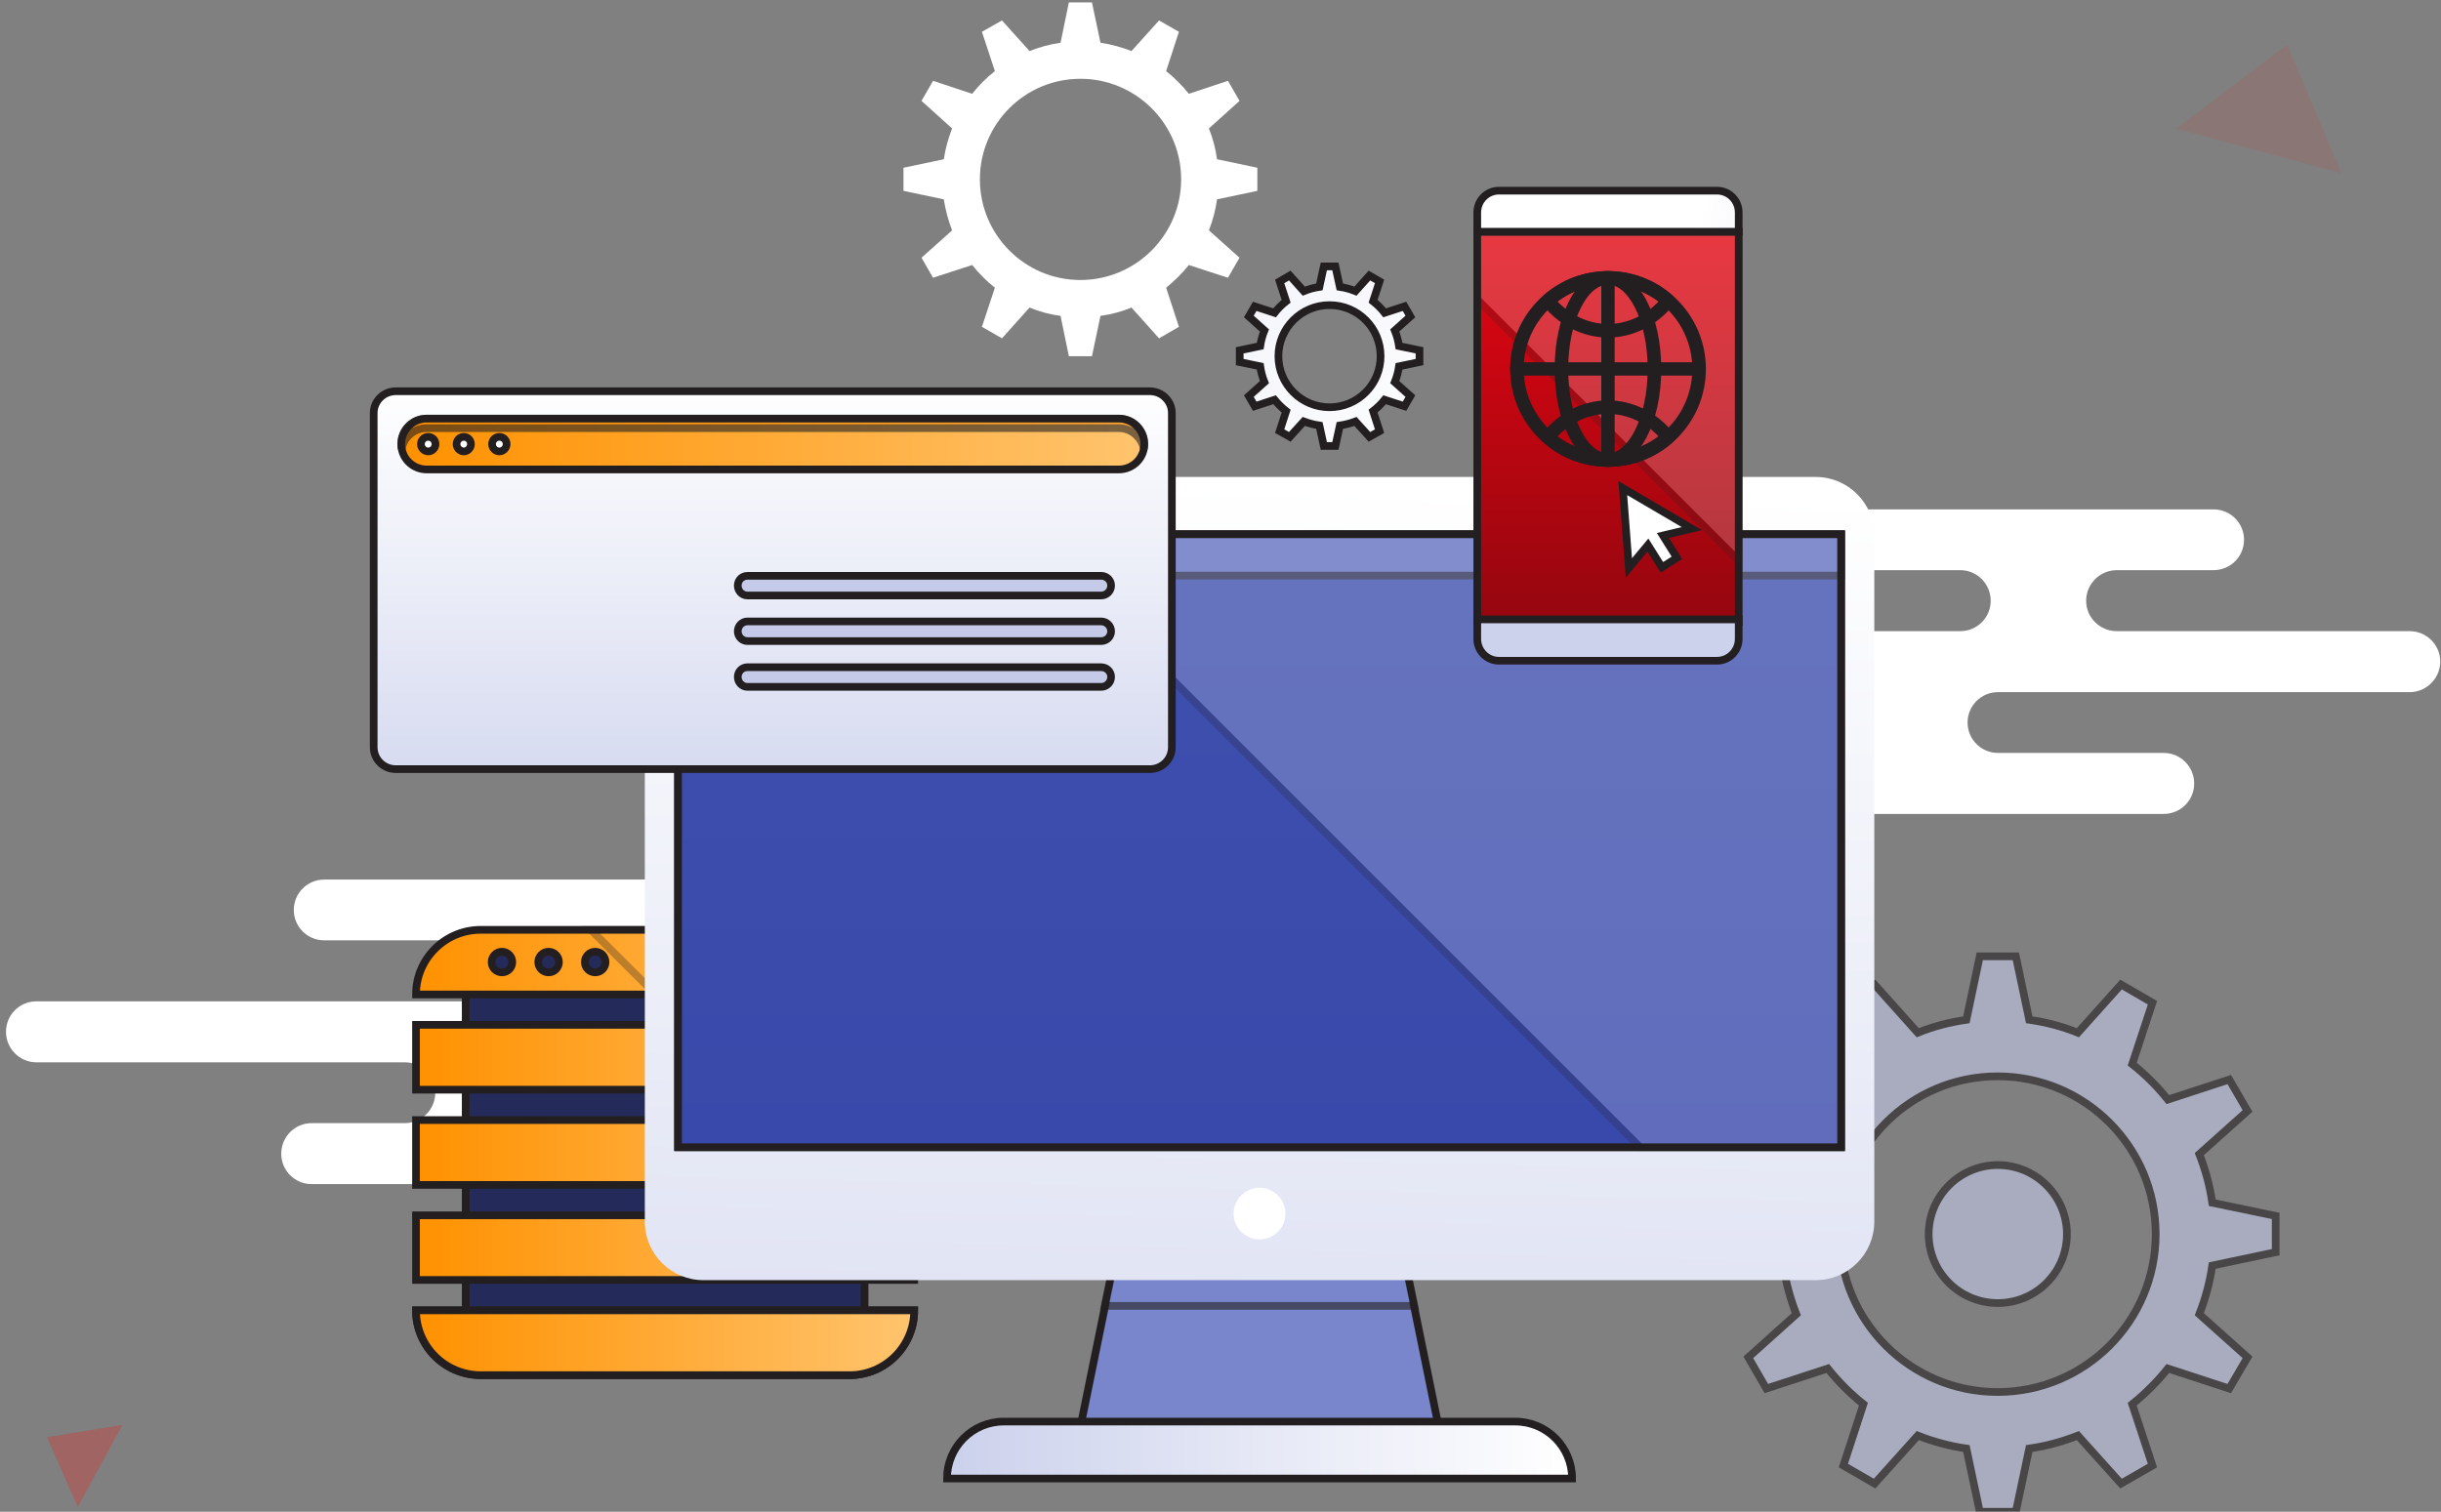 <svg width="318" height="197" viewBox="0 0 318 197" fill="none" xmlns="http://www.w3.org/2000/svg">
<rect x="0" y="0" width="318" height="197" fill="#808080" stroke="none"/>
<path opacity="0.3" d="M6.127 187.287L10.132 196.388L10.133 196.389L10.133 196.388L15.942 185.682L6.127 187.287Z" fill="#EA231C"/>
<path opacity="0.1" d="M297.967 5.788L283.502 16.781L283.501 16.783L283.503 16.784L305 22.544L297.967 5.788Z" fill="#EA231C"/>
<g style="mix-blend-mode:overlay">
<path d="M292.341 70.339C292.341 68.147 290.572 66.378 288.354 66.378H163.488C161.296 66.378 159.527 68.147 159.527 70.339C159.527 72.53 161.296 74.299 163.488 74.299H255.375C257.567 74.299 259.336 76.095 259.336 78.286C259.336 80.478 257.567 82.247 255.375 82.247H194.988C192.797 82.247 191.028 84.016 191.028 86.208C191.028 88.399 192.797 90.195 194.988 90.195H228.205C230.397 90.195 232.166 91.964 232.166 94.155C232.166 96.347 230.397 98.116 228.205 98.116H216.059C213.868 98.116 212.072 99.912 212.072 102.103C212.072 104.295 213.868 106.064 216.059 106.064H281.885C284.077 106.064 285.846 104.295 285.846 102.103C285.846 99.912 284.077 98.116 281.885 98.116H260.286C258.095 98.116 256.326 96.347 256.326 94.155C256.326 91.964 258.095 90.195 260.286 90.195H313.914C316.105 90.195 317.901 88.399 317.901 86.208C317.901 84.016 316.105 82.247 313.914 82.247H275.759C273.568 82.247 271.772 80.478 271.772 78.286C271.772 76.095 273.568 74.299 275.759 74.299H288.354C290.572 74.299 292.341 72.53 292.341 70.339Z" fill="white"/>
</g>
<g style="mix-blend-mode:overlay">
<path d="M132.196 118.579C132.196 116.387 130.427 114.618 128.235 114.618H42.236C40.044 114.618 38.275 116.387 38.275 118.579C38.275 120.77 40.044 122.539 42.236 122.539H70.938C73.129 122.539 74.898 124.335 74.898 126.527C74.898 128.718 73.129 130.487 70.938 130.487H4.742C2.55 130.487 0.781 132.256 0.781 134.448C0.781 136.639 2.55 138.435 4.742 138.435H52.745C54.937 138.435 56.706 140.204 56.706 142.396C56.706 144.587 54.937 146.356 52.745 146.356H40.599C38.407 146.356 36.638 148.152 36.638 150.343C36.638 152.535 38.407 154.304 40.599 154.304H108.537C110.729 154.304 112.498 152.535 112.498 150.343C112.498 148.152 110.729 146.356 108.537 146.356H86.939C84.747 146.356 82.978 144.587 82.978 142.396C82.978 140.204 84.747 138.435 86.939 138.435H160.66C162.851 138.435 164.62 136.639 164.62 134.448C164.62 132.256 162.851 130.487 160.66 130.487H90.794C88.602 130.487 86.833 128.718 86.833 126.527C86.833 124.335 88.602 122.539 90.794 122.539H128.235C130.427 122.539 132.196 120.77 132.196 118.579Z" fill="white"/>
</g>
<g style="mix-blend-mode:multiply" opacity="0.6">
<path d="M288.2 164.919C287.883 167.11 287.302 169.249 286.51 171.256L292.794 176.88L290.418 180.946L282.417 178.332C281.044 180.048 279.486 181.606 277.77 182.979L280.41 190.98L276.318 193.33L270.694 187.072C268.687 187.864 266.574 188.445 264.356 188.762L262.614 197H257.914L256.171 188.762C253.98 188.445 251.841 187.864 249.834 187.072L244.21 193.33L240.144 190.98L242.758 182.979C241.041 181.606 239.484 180.048 238.111 178.332L230.11 180.946L227.76 176.88L234.018 171.256C233.226 169.249 232.645 167.11 232.328 164.919L224.09 163.176V158.449L232.328 156.733C232.645 154.515 233.226 152.403 234.018 150.396L227.76 144.772L230.11 140.679L238.111 143.293C239.484 141.577 241.041 140.019 242.758 138.673L240.144 130.672L244.21 128.296L249.834 134.58C251.841 133.761 253.98 133.207 256.171 132.89L257.914 124.625H262.614L264.356 132.89C266.574 133.207 268.687 133.761 270.694 134.58L276.318 128.296L280.41 130.672L277.77 138.673C279.486 140.019 281.044 141.577 282.417 143.293L290.418 140.679L292.794 144.772L286.51 150.396C287.302 152.403 287.883 154.515 288.2 156.733L296.464 158.449V163.176L288.2 164.919ZM260.237 140.257C248.884 140.257 239.668 149.472 239.668 160.826C239.668 172.18 248.884 181.395 260.237 181.395C271.618 181.395 280.833 172.18 280.833 160.826C280.833 149.472 271.618 140.257 260.237 140.257Z" fill="#C5CAE9"/>
<path d="M288.2 164.919C287.883 167.11 287.302 169.249 286.51 171.256L292.794 176.88L290.418 180.946L282.417 178.332C281.044 180.048 279.486 181.606 277.77 182.979L280.41 190.98L276.318 193.33L270.694 187.072C268.687 187.864 266.574 188.445 264.356 188.762L262.614 197H257.914L256.171 188.762C253.98 188.445 251.841 187.864 249.834 187.072L244.21 193.33L240.144 190.98L242.758 182.979C241.041 181.606 239.484 180.048 238.111 178.332L230.11 180.946L227.76 176.88L234.018 171.256C233.226 169.249 232.645 167.11 232.328 164.919L224.09 163.176V158.449L232.328 156.733C232.645 154.515 233.226 152.403 234.018 150.396L227.76 144.772L230.11 140.679L238.111 143.293C239.484 141.577 241.041 140.019 242.758 138.673L240.144 130.672L244.21 128.296L249.834 134.58C251.841 133.761 253.98 133.207 256.171 132.89L257.914 124.625H262.614L264.356 132.89C266.574 133.207 268.687 133.761 270.694 134.58L276.318 128.296L280.41 130.672L277.77 138.673C279.486 140.019 281.044 141.577 282.417 143.293L290.418 140.679L292.794 144.772L286.51 150.396C287.302 152.403 287.883 154.515 288.2 156.733L296.464 158.449V163.176L288.2 164.919ZM260.237 140.257C248.884 140.257 239.668 149.472 239.668 160.826C239.668 172.18 248.884 181.395 260.237 181.395C271.618 181.395 280.833 172.18 280.833 160.826C280.833 149.472 271.618 140.257 260.237 140.257Z" stroke="#231F20"/>
<path d="M269.266 160.826C269.266 165.79 265.226 169.804 260.262 169.804C255.298 169.804 251.258 165.79 251.258 160.826C251.258 155.862 255.298 151.822 260.262 151.822C265.226 151.822 269.266 155.862 269.266 160.826Z" fill="#C5CAE9"/>
<path d="M269.266 160.826C269.266 165.79 265.226 169.804 260.262 169.804C255.298 169.804 251.258 165.79 251.258 160.826C251.258 155.862 255.298 151.822 260.262 151.822C265.226 151.822 269.266 155.862 269.266 160.826Z" stroke="#231F20"/>
</g>
<path d="M112.632 174.979H60.668V125.365H112.632V174.979Z" fill="#242B5B"/>
<path d="M112.632 174.979H60.668V125.365H112.632V174.979Z" stroke="#231F20"/>
<path d="M119.097 129.589H54.195C54.195 124.942 57.971 121.167 62.645 121.167H110.674C115.321 121.167 119.097 124.942 119.097 129.589Z" fill="url(#paint0_linear_2001_7)"/>
<path d="M119.097 129.589H54.195C54.195 124.942 57.971 121.167 62.645 121.167H110.674C115.321 121.167 119.097 124.942 119.097 129.589Z" stroke="#231F20"/>
<path d="M119.097 142H54.195V133.55H119.097V142Z" fill="url(#paint1_linear_2001_7)"/>
<path d="M119.097 142H54.195V133.55H119.097V142Z" stroke="#231F20"/>
<path d="M119.097 154.41H54.195V145.96H119.097V154.41Z" fill="url(#paint2_linear_2001_7)"/>
<path d="M119.097 154.41H54.195V145.96H119.097V154.41Z" stroke="#231F20"/>
<path d="M119.097 166.793H54.195V158.37H119.097V166.793Z" fill="url(#paint3_linear_2001_7)"/>
<path d="M119.097 166.793H54.195V158.37H119.097V166.793Z" stroke="#231F20"/>
<path d="M110.674 179.203H62.645C57.971 179.203 54.195 175.427 54.195 170.754H119.097C119.097 175.427 115.321 179.203 110.674 179.203Z" fill="url(#paint4_linear_2001_7)"/>
<path d="M110.674 179.203H62.645C57.971 179.203 54.195 175.427 54.195 170.754H119.097C119.097 175.427 115.321 179.203 110.674 179.203Z" stroke="#231F20"/>
<path d="M110.674 179.203H62.645C57.971 179.203 54.195 175.427 54.195 170.754H119.097C119.097 175.427 115.321 179.203 110.674 179.203Z" fill="url(#paint5_linear_2001_7)"/>
<path d="M110.674 179.203H62.645C57.971 179.203 54.195 175.427 54.195 170.754H119.097C119.097 175.427 115.321 179.203 110.674 179.203Z" stroke="#231F20"/>
<path d="M66.74 125.365C66.74 126.131 66.133 126.712 65.394 126.712C64.654 126.712 64.047 126.131 64.047 125.365C64.047 124.626 64.654 124.019 65.394 124.019C66.133 124.019 66.74 124.626 66.74 125.365Z" fill="#242B5B"/>
<path d="M66.74 125.365C66.74 126.131 66.133 126.712 65.394 126.712C64.654 126.712 64.047 126.131 64.047 125.365C64.047 124.626 64.654 124.019 65.394 124.019C66.133 124.019 66.74 124.626 66.74 125.365Z" stroke="#231F20"/>
<path d="M72.814 125.365C72.814 126.131 72.207 126.712 71.468 126.712C70.728 126.712 70.121 126.131 70.121 125.365C70.121 124.626 70.728 124.019 71.468 124.019C72.207 124.019 72.814 124.626 72.814 125.365Z" fill="#242B5B"/>
<path d="M72.814 125.365C72.814 126.131 72.207 126.712 71.468 126.712C70.728 126.712 70.121 126.131 70.121 125.365C70.121 124.626 70.728 124.019 71.468 124.019C72.207 124.019 72.814 124.626 72.814 125.365Z" stroke="#231F20"/>
<path d="M78.885 125.365C78.885 126.131 78.277 126.712 77.538 126.712C76.799 126.712 76.191 126.131 76.191 125.365C76.191 124.626 76.799 124.019 77.538 124.019C78.277 124.019 78.885 124.626 78.885 125.365Z" fill="#242B5B"/>
<path d="M78.885 125.365C78.885 126.131 78.277 126.712 77.538 126.712C76.799 126.712 76.191 126.131 76.191 125.365C76.191 124.626 76.799 124.019 77.538 124.019C78.277 124.019 78.885 124.626 78.885 125.365Z" stroke="#231F20"/>
<g style="mix-blend-mode:screen" opacity="0.3">
<path d="M119.091 129.589C119.091 124.942 115.316 121.167 110.669 121.167H76.977L85.426 129.589H119.091Z" fill="url(#paint6_linear_2001_7)"/>
<path d="M119.091 129.589C119.091 124.942 115.316 121.167 110.669 121.167H76.977L85.426 129.589H119.091Z" stroke="#231F20"/>
<path d="M119.092 133.55H89.387L97.81 142H119.092V133.55Z" fill="url(#paint7_linear_2001_7)"/>
<path d="M119.092 133.55H89.387L97.81 142H119.092V133.55Z" stroke="#231F20"/>
<path d="M119.091 145.96H101.77L110.219 154.41H119.091V145.96Z" fill="url(#paint8_linear_2001_7)"/>
<path d="M119.091 145.96H101.77L110.219 154.41H119.091V145.96Z" stroke="#231F20"/>
<path d="M119.091 158.37H114.18L119.091 163.281V158.37Z" fill="url(#paint9_linear_2001_7)"/>
<path d="M119.091 158.37H114.18L119.091 163.281V158.37Z" stroke="#231F20"/>
</g>
<path d="M187.823 187.917H140.348L147.002 155.281H181.169L187.823 187.917Z" fill="#7986CB"/>
<path d="M187.823 187.917H140.348L147.002 155.281H181.169L187.823 187.917Z" stroke="#231F20"/>
<g style="mix-blend-mode:multiply" opacity="0.6">
<path d="M184.26 170.173H143.914L147.003 155.281H181.171L184.26 170.173Z" fill="#7986CB"/>
<path d="M184.26 170.173H143.914L147.003 155.281H181.171L184.26 170.173Z" stroke="#231F20"/>
</g>
<path d="M204.802 192.67H123.371C123.371 188.577 126.672 185.25 130.764 185.25H197.409C201.502 185.25 204.802 188.577 204.802 192.67Z" fill="url(#paint10_linear_2001_7)"/>
<path d="M204.802 192.67H123.371C123.371 188.577 126.672 185.25 130.764 185.25H197.409C201.502 185.25 204.802 188.577 204.802 192.67Z" stroke="#231F20"/>
<path d="M236.542 166.82H91.635C87.436 166.82 84.004 163.414 84.004 159.189V69.784C84.004 65.559 87.436 62.153 91.635 62.153H236.542C240.74 62.153 244.173 65.559 244.173 69.784V159.189C244.173 163.414 240.74 166.82 236.542 166.82Z" fill="url(#paint11_linear_2001_7)"/>
<path d="M239.844 149.499H88.336V69.626H239.844V149.499Z" fill="#0078C0"/>
<path d="M239.844 149.499H88.336V69.626H239.844V149.499Z" stroke="#231F20"/>
<path d="M239.844 149.499H88.336V69.626H239.844V149.499Z" fill="url(#paint12_linear_2001_7)"/>
<path d="M239.844 149.499H88.336V69.626H239.844V149.499Z" stroke="#231F20"/>
<g style="mix-blend-mode:multiply" opacity="0.6">
<path d="M239.84 75.011H88.332V69.625H239.84V75.011Z" fill="#7986CB"/>
<path d="M239.84 75.011H88.332V69.625H239.84V75.011Z" stroke="#231F20"/>
</g>
<path d="M167.467 158.159C167.467 160.007 165.935 161.512 164.087 161.512C162.238 161.512 160.707 160.007 160.707 158.159C160.707 156.311 162.238 154.779 164.087 154.779C165.935 154.779 167.467 156.311 167.467 158.159Z" fill="white"/>
<g style="mix-blend-mode:overlay" opacity="0.2">
<path d="M239.848 69.625H133.781L213.654 149.498H239.848V69.625Z" fill="white"/>
<path d="M239.848 69.625H133.781L213.654 149.498H239.848V69.625Z" stroke="#231F20"/>
</g>
<path d="M149.786 100.228H51.562C49.977 100.228 48.684 98.961 48.684 97.376V53.836C48.684 52.251 49.977 50.984 51.562 50.984H149.786C151.37 50.984 152.664 52.251 152.664 53.836V97.376C152.664 98.961 151.37 100.228 149.786 100.228Z" fill="url(#paint13_linear_2001_7)"/>
<path d="M149.786 100.228H51.562C49.977 100.228 48.684 98.961 48.684 97.376V53.836C48.684 52.251 49.977 50.984 51.562 50.984H149.786C151.37 50.984 152.664 52.251 152.664 53.836V97.376C152.664 98.961 151.37 100.228 149.786 100.228Z" stroke="#231F20"/>
<path d="M145.745 61.176H55.6C53.752 61.176 52.273 59.698 52.273 57.876C52.273 56.028 53.752 54.549 55.6 54.549H145.745C147.593 54.549 149.072 56.028 149.072 57.876C149.072 59.698 147.593 61.176 145.745 61.176Z" fill="url(#paint14_linear_2001_7)"/>
<path d="M145.745 61.176H55.6C53.752 61.176 52.273 59.698 52.273 57.876C52.273 56.028 53.752 54.549 55.6 54.549H145.745C147.593 54.549 149.072 56.028 149.072 57.876C149.072 59.698 147.593 61.176 145.745 61.176Z" stroke="#231F20"/>
<g style="mix-blend-mode:multiply" opacity="0.6">
<path d="M55.6 55.79H145.745C147.356 55.79 148.702 56.952 149.019 58.483C149.054 58.289 149.072 58.087 149.072 57.876C149.072 56.028 147.593 54.549 145.745 54.549H55.6C53.752 54.549 52.273 56.028 52.273 57.876C52.273 58.087 52.291 58.289 52.326 58.483C52.617 56.952 53.963 55.79 55.6 55.79Z" fill="#FB8C00"/>
<path d="M55.6 55.79H145.745C147.356 55.79 148.702 56.952 149.019 58.483C149.054 58.289 149.072 58.087 149.072 57.876C149.072 56.028 147.593 54.549 145.745 54.549H55.6C53.752 54.549 52.273 56.028 52.273 57.876C52.273 58.087 52.291 58.289 52.326 58.483C52.617 56.952 53.963 55.79 55.6 55.79Z" stroke="#231F20"/>
</g>
<path d="M56.737 57.876C56.737 58.377 56.315 58.826 55.786 58.826C55.258 58.826 54.836 58.377 54.836 57.876C54.836 57.348 55.258 56.925 55.786 56.925C56.315 56.925 56.737 57.348 56.737 57.876Z" fill="white"/>
<path d="M56.737 57.876C56.737 58.377 56.315 58.826 55.786 58.826C55.258 58.826 54.836 58.377 54.836 57.876C54.836 57.348 55.258 56.925 55.786 56.925C56.315 56.925 56.737 57.348 56.737 57.876Z" stroke="#231F20"/>
<path d="M61.355 57.876C61.355 58.377 60.933 58.826 60.431 58.826C59.903 58.826 59.48 58.377 59.48 57.876C59.48 57.348 59.903 56.925 60.431 56.925C60.933 56.925 61.355 57.348 61.355 57.876Z" fill="white"/>
<path d="M61.355 57.876C61.355 58.377 60.933 58.826 60.431 58.826C59.903 58.826 59.48 58.377 59.48 57.876C59.48 57.348 59.903 56.925 60.431 56.925C60.933 56.925 61.355 57.348 61.355 57.876Z" stroke="#231F20"/>
<path d="M66.003 57.876C66.003 58.377 65.58 58.826 65.052 58.826C64.524 58.826 64.102 58.377 64.102 57.876C64.102 57.348 64.524 56.925 65.052 56.925C65.58 56.925 66.003 57.348 66.003 57.876Z" fill="white"/>
<path d="M66.003 57.876C66.003 58.377 65.58 58.826 65.052 58.826C64.524 58.826 64.102 58.377 64.102 57.876C64.102 57.348 64.524 56.925 65.052 56.925C65.58 56.925 66.003 57.348 66.003 57.876Z" stroke="#231F20"/>
<path d="M143.456 77.6H97.381C96.668 77.6 96.113 77.019 96.113 76.306C96.113 75.593 96.668 75.039 97.381 75.039H143.456C144.169 75.039 144.75 75.593 144.75 76.306C144.75 77.019 144.169 77.6 143.456 77.6Z" fill="#C5CAE9"/>
<path d="M143.456 77.6H97.381C96.668 77.6 96.113 77.019 96.113 76.306C96.113 75.593 96.668 75.039 97.381 75.039H143.456C144.169 75.039 144.75 75.593 144.75 76.306C144.75 77.019 144.169 77.6 143.456 77.6Z" stroke="#231F20"/>
<path d="M143.456 83.541H97.381C96.668 83.541 96.113 82.96 96.113 82.273C96.113 81.56 96.668 80.98 97.381 80.98H143.456C144.169 80.98 144.75 81.56 144.75 82.273C144.75 82.96 144.169 83.541 143.456 83.541Z" fill="#C5CAE9"/>
<path d="M143.456 83.541H97.381C96.668 83.541 96.113 82.96 96.113 82.273C96.113 81.56 96.668 80.98 97.381 80.98H143.456C144.169 80.98 144.75 81.56 144.75 82.273C144.75 82.96 144.169 83.541 143.456 83.541Z" stroke="#231F20"/>
<path d="M143.456 89.508H97.381C96.668 89.508 96.113 88.927 96.113 88.214C96.113 87.501 96.668 86.947 97.381 86.947H143.456C144.169 86.947 144.75 87.501 144.75 88.214C144.75 88.927 144.169 89.508 143.456 89.508Z" fill="#C5CAE9"/>
<path d="M143.456 89.508H97.381C96.668 89.508 96.113 88.927 96.113 88.214C96.113 87.501 96.668 86.947 97.381 86.947H143.456C144.169 86.947 144.75 87.501 144.75 88.214C144.75 88.927 144.169 89.508 143.456 89.508Z" stroke="#231F20"/>
<path fill-rule="evenodd" clip-rule="evenodd" d="M158.547 25.979C158.362 27.378 157.992 28.725 157.491 30.019L161.478 33.584L159.973 36.197L154.877 34.534C154.005 35.617 153.002 36.62 151.919 37.491L153.583 42.587L150.995 44.092L147.404 40.079C146.11 40.607 144.764 40.977 143.364 41.161L142.255 46.416H139.245L138.163 41.161C136.737 40.977 135.39 40.607 134.123 40.079L130.532 44.092L127.918 42.587L129.608 37.491C128.499 36.62 127.522 35.617 126.65 34.534L121.554 36.197L120.049 33.584L124.036 30.019C123.535 28.725 123.165 27.378 122.954 25.979L117.699 24.87V21.86L122.954 20.751C123.165 19.352 123.535 18.005 124.036 16.738L120.049 13.146L121.554 10.532L126.65 12.222C127.522 11.113 128.499 10.136 129.608 9.265L127.918 4.143L130.532 2.664L134.123 6.651C135.39 6.149 136.737 5.78 138.163 5.568L139.245 0.314H142.255L143.364 5.568C144.764 5.78 146.11 6.149 147.404 6.651L150.995 2.664L153.583 4.143L151.919 9.265C153.002 10.136 154.005 11.113 154.877 12.222L159.973 10.532L161.478 13.146L157.491 16.738C157.992 18.005 158.362 19.352 158.547 20.751L163.801 21.86V24.87L158.547 25.979ZM140.75 10.268C133.515 10.268 127.654 16.13 127.654 23.365C127.654 30.6 133.515 36.488 140.75 36.488C147.985 36.488 153.873 30.6 153.873 23.365C153.873 16.13 147.985 10.268 140.75 10.268Z" fill="white"/>
<path d="M182.258 47.736C182.152 48.458 181.967 49.144 181.703 49.796L183.736 51.617L182.971 52.938L180.383 52.093C179.943 52.639 179.441 53.131 178.878 53.572L179.723 56.185L178.403 56.925L176.581 54.918C175.929 55.164 175.252 55.341 174.548 55.446L173.967 58.113H172.462L171.881 55.446C171.177 55.341 170.499 55.164 169.848 54.918L168.026 56.925L166.706 56.185L167.55 53.572C166.987 53.131 166.486 52.639 166.045 52.093L163.458 52.938L162.692 51.617L164.725 49.796C164.461 49.144 164.276 48.458 164.171 47.736L161.504 47.182V45.65L164.171 45.096C164.276 44.392 164.461 43.714 164.725 43.062L162.692 41.241L163.458 39.92L166.045 40.765C166.486 40.202 166.987 39.7 167.55 39.26L166.706 36.673L168.026 35.907L169.848 37.94C170.499 37.676 171.177 37.491 171.881 37.386L172.462 34.719H173.967L174.548 37.386C175.252 37.491 175.929 37.676 176.581 37.94L178.403 35.907L179.723 36.673L178.878 39.26C179.441 39.7 179.943 40.202 180.383 40.765L182.971 39.92L183.736 41.241L181.703 43.062C181.967 43.714 182.152 44.392 182.258 45.096L184.925 45.65V47.182L182.258 47.736ZM173.201 39.762C169.531 39.762 166.547 42.746 166.547 46.416C166.547 50.086 169.531 53.07 173.201 53.07C176.898 53.07 179.855 50.086 179.855 46.416C179.855 42.746 176.898 39.762 173.201 39.762Z" fill="url(#paint15_linear_2001_7)"/>
<path d="M182.258 47.736C182.152 48.458 181.967 49.144 181.703 49.796L183.736 51.617L182.971 52.938L180.383 52.093C179.943 52.639 179.441 53.131 178.878 53.572L179.723 56.185L178.403 56.925L176.581 54.918C175.929 55.164 175.252 55.341 174.548 55.446L173.967 58.113H172.462L171.881 55.446C171.177 55.341 170.499 55.164 169.848 54.918L168.026 56.925L166.706 56.185L167.55 53.572C166.987 53.131 166.486 52.639 166.045 52.093L163.458 52.938L162.692 51.617L164.725 49.796C164.461 49.144 164.276 48.458 164.171 47.736L161.504 47.182V45.65L164.171 45.096C164.276 44.392 164.461 43.714 164.725 43.062L162.692 41.241L163.458 39.92L166.045 40.765C166.486 40.202 166.987 39.7 167.55 39.26L166.706 36.673L168.026 35.907L169.848 37.94C170.499 37.676 171.177 37.491 171.881 37.386L172.462 34.719H173.967L174.548 37.386C175.252 37.491 175.929 37.676 176.581 37.94L178.403 35.907L179.723 36.673L178.878 39.26C179.441 39.7 179.943 40.202 180.383 40.765L182.971 39.92L183.736 41.241L181.703 43.062C181.967 43.714 182.152 44.392 182.258 45.096L184.925 45.65V47.182L182.258 47.736ZM173.201 39.762C169.531 39.762 166.547 42.746 166.547 46.416C166.547 50.086 169.531 53.07 173.201 53.07C176.898 53.07 179.855 50.086 179.855 46.416C179.855 42.746 176.898 39.762 173.201 39.762Z" stroke="#231F20"/>
<path d="M226.511 81.032H192.449V30.204H226.511V81.032Z" fill="url(#paint16_linear_2001_7)"/>
<path d="M226.511 81.032H192.449V30.204H226.511V81.032Z" stroke="#231F20"/>
<path d="M223.686 24.844H195.274C193.717 24.844 192.449 26.111 192.449 27.695V30.204H226.511V27.695C226.511 26.111 225.243 24.844 223.686 24.844Z" fill="url(#paint17_linear_2001_7)"/>
<path d="M223.686 24.844H195.274C193.717 24.844 192.449 26.111 192.449 27.695V30.204H226.511V27.695C226.511 26.111 225.243 24.844 223.686 24.844Z" stroke="#231F20"/>
<path d="M226.511 80.715H192.449V83.25C192.449 84.834 193.717 86.102 195.274 86.102H223.686C225.243 86.102 226.511 84.834 226.511 83.25V80.715Z" fill="url(#paint18_linear_2001_7)"/>
<path d="M226.511 80.715H192.449V83.25C192.449 84.834 193.717 86.102 195.274 86.102H223.686C225.243 86.102 226.511 84.834 226.511 83.25V80.715Z" stroke="#231F20"/>
<g style="mix-blend-mode:overlay" opacity="0.2">
<path d="M226.511 30.204H192.449V39.023L226.511 73.085V30.204Z" fill="white"/>
<path d="M226.511 30.204H192.449V39.023L226.511 73.085V30.204Z" stroke="#231F20"/>
</g>
<path d="M209.482 60.331C202.723 60.331 197.23 54.839 197.23 48.08C197.23 41.32 202.723 35.828 209.482 35.828C216.242 35.828 221.734 41.32 221.734 48.08C221.734 54.839 216.242 60.331 209.482 60.331ZM209.482 36.594C203.145 36.594 197.996 41.743 197.996 48.08C197.996 54.417 203.145 59.566 209.482 59.566C215.819 59.566 220.968 54.417 220.968 48.08C220.968 41.743 215.819 36.594 209.482 36.594Z" fill="white"/>
<path d="M209.482 60.331C202.723 60.331 197.23 54.839 197.23 48.08C197.23 41.32 202.723 35.828 209.482 35.828C216.242 35.828 221.734 41.32 221.734 48.08C221.734 54.839 216.242 60.331 209.482 60.331ZM209.482 36.594C203.145 36.594 197.996 41.743 197.996 48.08C197.996 54.417 203.145 59.566 209.482 59.566C215.819 59.566 220.968 54.417 220.968 48.08C220.968 41.743 215.819 36.594 209.482 36.594Z" stroke="#231F20"/>
<path d="M209.474 60.331C205.857 60.331 203.031 54.945 203.031 48.08C203.031 41.215 205.857 35.828 209.474 35.828C213.091 35.828 215.917 41.215 215.917 48.08C215.917 54.945 213.091 60.331 209.474 60.331ZM209.474 36.594C206.332 36.594 203.797 41.743 203.797 48.08C203.797 54.417 206.332 59.566 209.474 59.566C212.616 59.566 215.151 54.417 215.151 48.08C215.151 41.743 212.616 36.594 209.474 36.594Z" fill="white"/>
<path d="M209.474 60.331C205.857 60.331 203.031 54.945 203.031 48.08C203.031 41.215 205.857 35.828 209.474 35.828C213.091 35.828 215.917 41.215 215.917 48.08C215.917 54.945 213.091 60.331 209.474 60.331ZM209.474 36.594C206.332 36.594 203.797 41.743 203.797 48.08C203.797 54.417 206.332 59.566 209.474 59.566C212.616 59.566 215.151 54.417 215.151 48.08C215.151 41.743 212.616 36.594 209.474 36.594Z" stroke="#231F20"/>
<path d="M209.479 60.068C209.425 60.068 209.375 60.073 209.33 60.077C209.197 60.091 209.109 60.1 209.109 59.962V36.198C209.109 36.046 209.192 36.058 209.317 36.077C209.365 36.084 209.42 36.092 209.479 36.092C209.538 36.092 209.593 36.084 209.641 36.077C209.766 36.058 209.849 36.046 209.849 36.198V59.962C209.849 60.1 209.761 60.091 209.628 60.077C209.583 60.073 209.533 60.068 209.479 60.068Z" fill="white"/>
<path d="M209.479 60.068C209.425 60.068 209.375 60.073 209.33 60.077C209.197 60.091 209.109 60.1 209.109 59.962V36.198C209.109 36.046 209.192 36.058 209.317 36.077C209.365 36.084 209.42 36.092 209.479 36.092C209.538 36.092 209.593 36.084 209.641 36.077C209.766 36.058 209.849 36.046 209.849 36.198V59.962C209.849 60.1 209.761 60.091 209.628 60.077C209.583 60.073 209.533 60.068 209.479 60.068Z" stroke="#231F20"/>
<path d="M221.364 48.449H197.6C197.389 48.449 197.23 48.291 197.23 48.08C197.23 47.868 197.389 47.71 197.6 47.71H221.364C221.549 47.71 221.734 47.868 221.734 48.08C221.734 48.291 221.549 48.449 221.364 48.449Z" fill="white"/>
<path d="M221.364 48.449H197.6C197.389 48.449 197.23 48.291 197.23 48.08C197.23 47.868 197.389 47.71 197.6 47.71H221.364C221.549 47.71 221.734 47.868 221.734 48.08C221.734 48.291 221.549 48.449 221.364 48.449Z" stroke="#231F20"/>
<path d="M209.489 60.331C206.505 60.331 203.627 59.248 201.383 57.242C201.251 57.11 201.224 56.898 201.356 56.74C203.442 54.153 206.4 52.674 209.489 52.674C212.578 52.674 215.535 54.153 217.621 56.74C217.753 56.898 217.727 57.11 217.595 57.242C215.351 59.248 212.473 60.331 209.489 60.331ZM202.175 56.925C204.234 58.641 206.822 59.565 209.489 59.565C212.156 59.565 214.743 58.641 216.803 56.925C214.875 54.707 212.235 53.44 209.489 53.44C206.743 53.44 204.102 54.707 202.175 56.925Z" fill="white"/>
<path d="M209.489 60.331C206.505 60.331 203.627 59.248 201.383 57.242C201.251 57.11 201.224 56.898 201.356 56.74C203.442 54.153 206.4 52.674 209.489 52.674C212.578 52.674 215.535 54.153 217.621 56.74C217.753 56.898 217.727 57.11 217.595 57.242C215.351 59.248 212.473 60.331 209.489 60.331ZM202.175 56.925C204.234 58.641 206.822 59.565 209.489 59.565C212.156 59.565 214.743 58.641 216.803 56.925C214.875 54.707 212.235 53.44 209.489 53.44C206.743 53.44 204.102 54.707 202.175 56.925Z" stroke="#231F20"/>
<path d="M209.489 43.485C206.4 43.485 203.442 42.007 201.356 39.419C201.224 39.261 201.251 39.05 201.383 38.917C203.627 36.911 206.505 35.828 209.489 35.828C212.473 35.828 215.351 36.911 217.595 38.917C217.727 39.05 217.753 39.261 217.621 39.419C215.535 42.007 212.578 43.485 209.489 43.485ZM202.175 39.234C204.102 41.452 206.743 42.72 209.489 42.72C212.235 42.72 214.875 41.452 216.803 39.234C214.743 37.518 212.156 36.594 209.489 36.594C206.822 36.594 204.234 37.518 202.175 39.234Z" fill="white"/>
<path d="M209.489 43.485C206.4 43.485 203.442 42.007 201.356 39.419C201.224 39.261 201.251 39.05 201.383 38.917C203.627 36.911 206.505 35.828 209.489 35.828C212.473 35.828 215.351 36.911 217.595 38.917C217.727 39.05 217.753 39.261 217.621 39.419C215.535 42.007 212.578 43.485 209.489 43.485ZM202.175 39.234C204.102 41.452 206.743 42.72 209.489 42.72C212.235 42.72 214.875 41.452 216.803 39.234C214.743 37.518 212.156 36.594 209.489 36.594C206.822 36.594 204.234 37.518 202.175 39.234Z" stroke="#231F20"/>
<path d="M220.414 68.886L211.41 63.605L212.202 74.009L214.684 71.025L216.506 73.93L218.46 72.689L216.638 69.784L220.414 68.886Z" fill="white"/>
<path d="M220.414 68.886L211.41 63.605L212.202 74.009L214.684 71.025L216.506 73.93L218.46 72.689L216.638 69.784L220.414 68.886Z" stroke="#231F20"/>
<defs>
<linearGradient id="paint0_linear_2001_7" x1="54.204" y1="121.156" x2="119.104" y2="121.156" gradientUnits="userSpaceOnUse">
<stop stop-color="#FF9100"/>
<stop offset="1" stop-color="#FFC46E"/>
</linearGradient>
<linearGradient id="paint1_linear_2001_7" x1="54.204" y1="133.558" x2="119.104" y2="133.558" gradientUnits="userSpaceOnUse">
<stop stop-color="#FF9100"/>
<stop offset="1" stop-color="#FFC46E"/>
</linearGradient>
<linearGradient id="paint2_linear_2001_7" x1="54.204" y1="145.96" x2="119.104" y2="145.96" gradientUnits="userSpaceOnUse">
<stop stop-color="#FF9100"/>
<stop offset="1" stop-color="#FFC46E"/>
</linearGradient>
<linearGradient id="paint3_linear_2001_7" x1="54.204" y1="158.362" x2="119.104" y2="158.362" gradientUnits="userSpaceOnUse">
<stop stop-color="#FF9100"/>
<stop offset="1" stop-color="#FFC46E"/>
</linearGradient>
<linearGradient id="paint4_linear_2001_7" x1="54.204" y1="170.764" x2="119.104" y2="170.764" gradientUnits="userSpaceOnUse">
<stop stop-color="#FF9100"/>
<stop offset="1" stop-color="#FFC46E"/>
</linearGradient>
<linearGradient id="paint5_linear_2001_7" x1="54.204" y1="170.764" x2="119.104" y2="170.764" gradientUnits="userSpaceOnUse">
<stop stop-color="#FF9100"/>
<stop offset="1" stop-color="#FFC46E"/>
</linearGradient>
<linearGradient id="paint6_linear_2001_7" x1="54.198" y1="121.156" x2="119.098" y2="121.156" gradientUnits="userSpaceOnUse">
<stop stop-color="#FF9100"/>
<stop offset="1" stop-color="#FFC46E"/>
</linearGradient>
<linearGradient id="paint7_linear_2001_7" x1="54.198" y1="133.558" x2="119.098" y2="133.558" gradientUnits="userSpaceOnUse">
<stop stop-color="#FF9100"/>
<stop offset="1" stop-color="#FFC46E"/>
</linearGradient>
<linearGradient id="paint8_linear_2001_7" x1="54.198" y1="145.96" x2="119.097" y2="145.96" gradientUnits="userSpaceOnUse">
<stop stop-color="#FF9100"/>
<stop offset="1" stop-color="#FFC46E"/>
</linearGradient>
<linearGradient id="paint9_linear_2001_7" x1="54.197" y1="158.362" x2="119.097" y2="158.362" gradientUnits="userSpaceOnUse">
<stop stop-color="#FF9100"/>
<stop offset="1" stop-color="#FFC46E"/>
</linearGradient>
<linearGradient id="paint10_linear_2001_7" x1="123.364" y1="185.261" x2="204.81" y2="185.261" gradientUnits="userSpaceOnUse">
<stop stop-color="#CCD1EC"/>
<stop offset="1" stop-color="white"/>
</linearGradient>
<linearGradient id="paint11_linear_2001_7" x1="125.992" y1="242.377" x2="129.886" y2="62.149" gradientUnits="userSpaceOnUse">
<stop stop-color="#CCD1EC"/>
<stop offset="1" stop-color="white"/>
</linearGradient>
<linearGradient id="paint12_linear_2001_7" x1="143.032" y1="149.502" x2="143.032" y2="69.625" gradientUnits="userSpaceOnUse">
<stop stop-color="#3949AB"/>
<stop offset="1" stop-color="#3F50AE"/>
</linearGradient>
<linearGradient id="paint13_linear_2001_7" x1="89.003" y1="114.875" x2="89.003" y2="50.452" gradientUnits="userSpaceOnUse">
<stop stop-color="#CCD1EC"/>
<stop offset="1" stop-color="white"/>
</linearGradient>
<linearGradient id="paint14_linear_2001_7" x1="52.266" y1="54.54" x2="149.071" y2="54.54" gradientUnits="userSpaceOnUse">
<stop stop-color="#FF9100"/>
<stop offset="1" stop-color="#FFC46E"/>
</linearGradient>
<linearGradient id="paint15_linear_2001_7" x1="180.155" y1="76.764" x2="92.149" y2="-11.242" gradientUnits="userSpaceOnUse">
<stop stop-color="white"/>
<stop offset="1" stop-color="#DFE2F3"/>
</linearGradient>
<linearGradient id="paint16_linear_2001_7" x1="209.48" y1="30.204" x2="209.48" y2="81.032" gradientUnits="userSpaceOnUse">
<stop stop-color="#E30613"/>
<stop offset="1" stop-color="#95060F"/>
</linearGradient>
<linearGradient id="paint17_linear_2001_7" x1="268.32" y1="29.523" x2="222.657" y2="21.453" gradientUnits="userSpaceOnUse">
<stop stop-color="#CCD1EC"/>
<stop offset="1" stop-color="white"/>
</linearGradient>
<linearGradient id="paint18_linear_2001_7" x1="60.769" y1="48.729" x2="15.105" y2="40.659" gradientUnits="userSpaceOnUse">
<stop stop-color="#CCD1EC"/>
<stop offset="1" stop-color="white"/>
</linearGradient>
</defs>
</svg>
